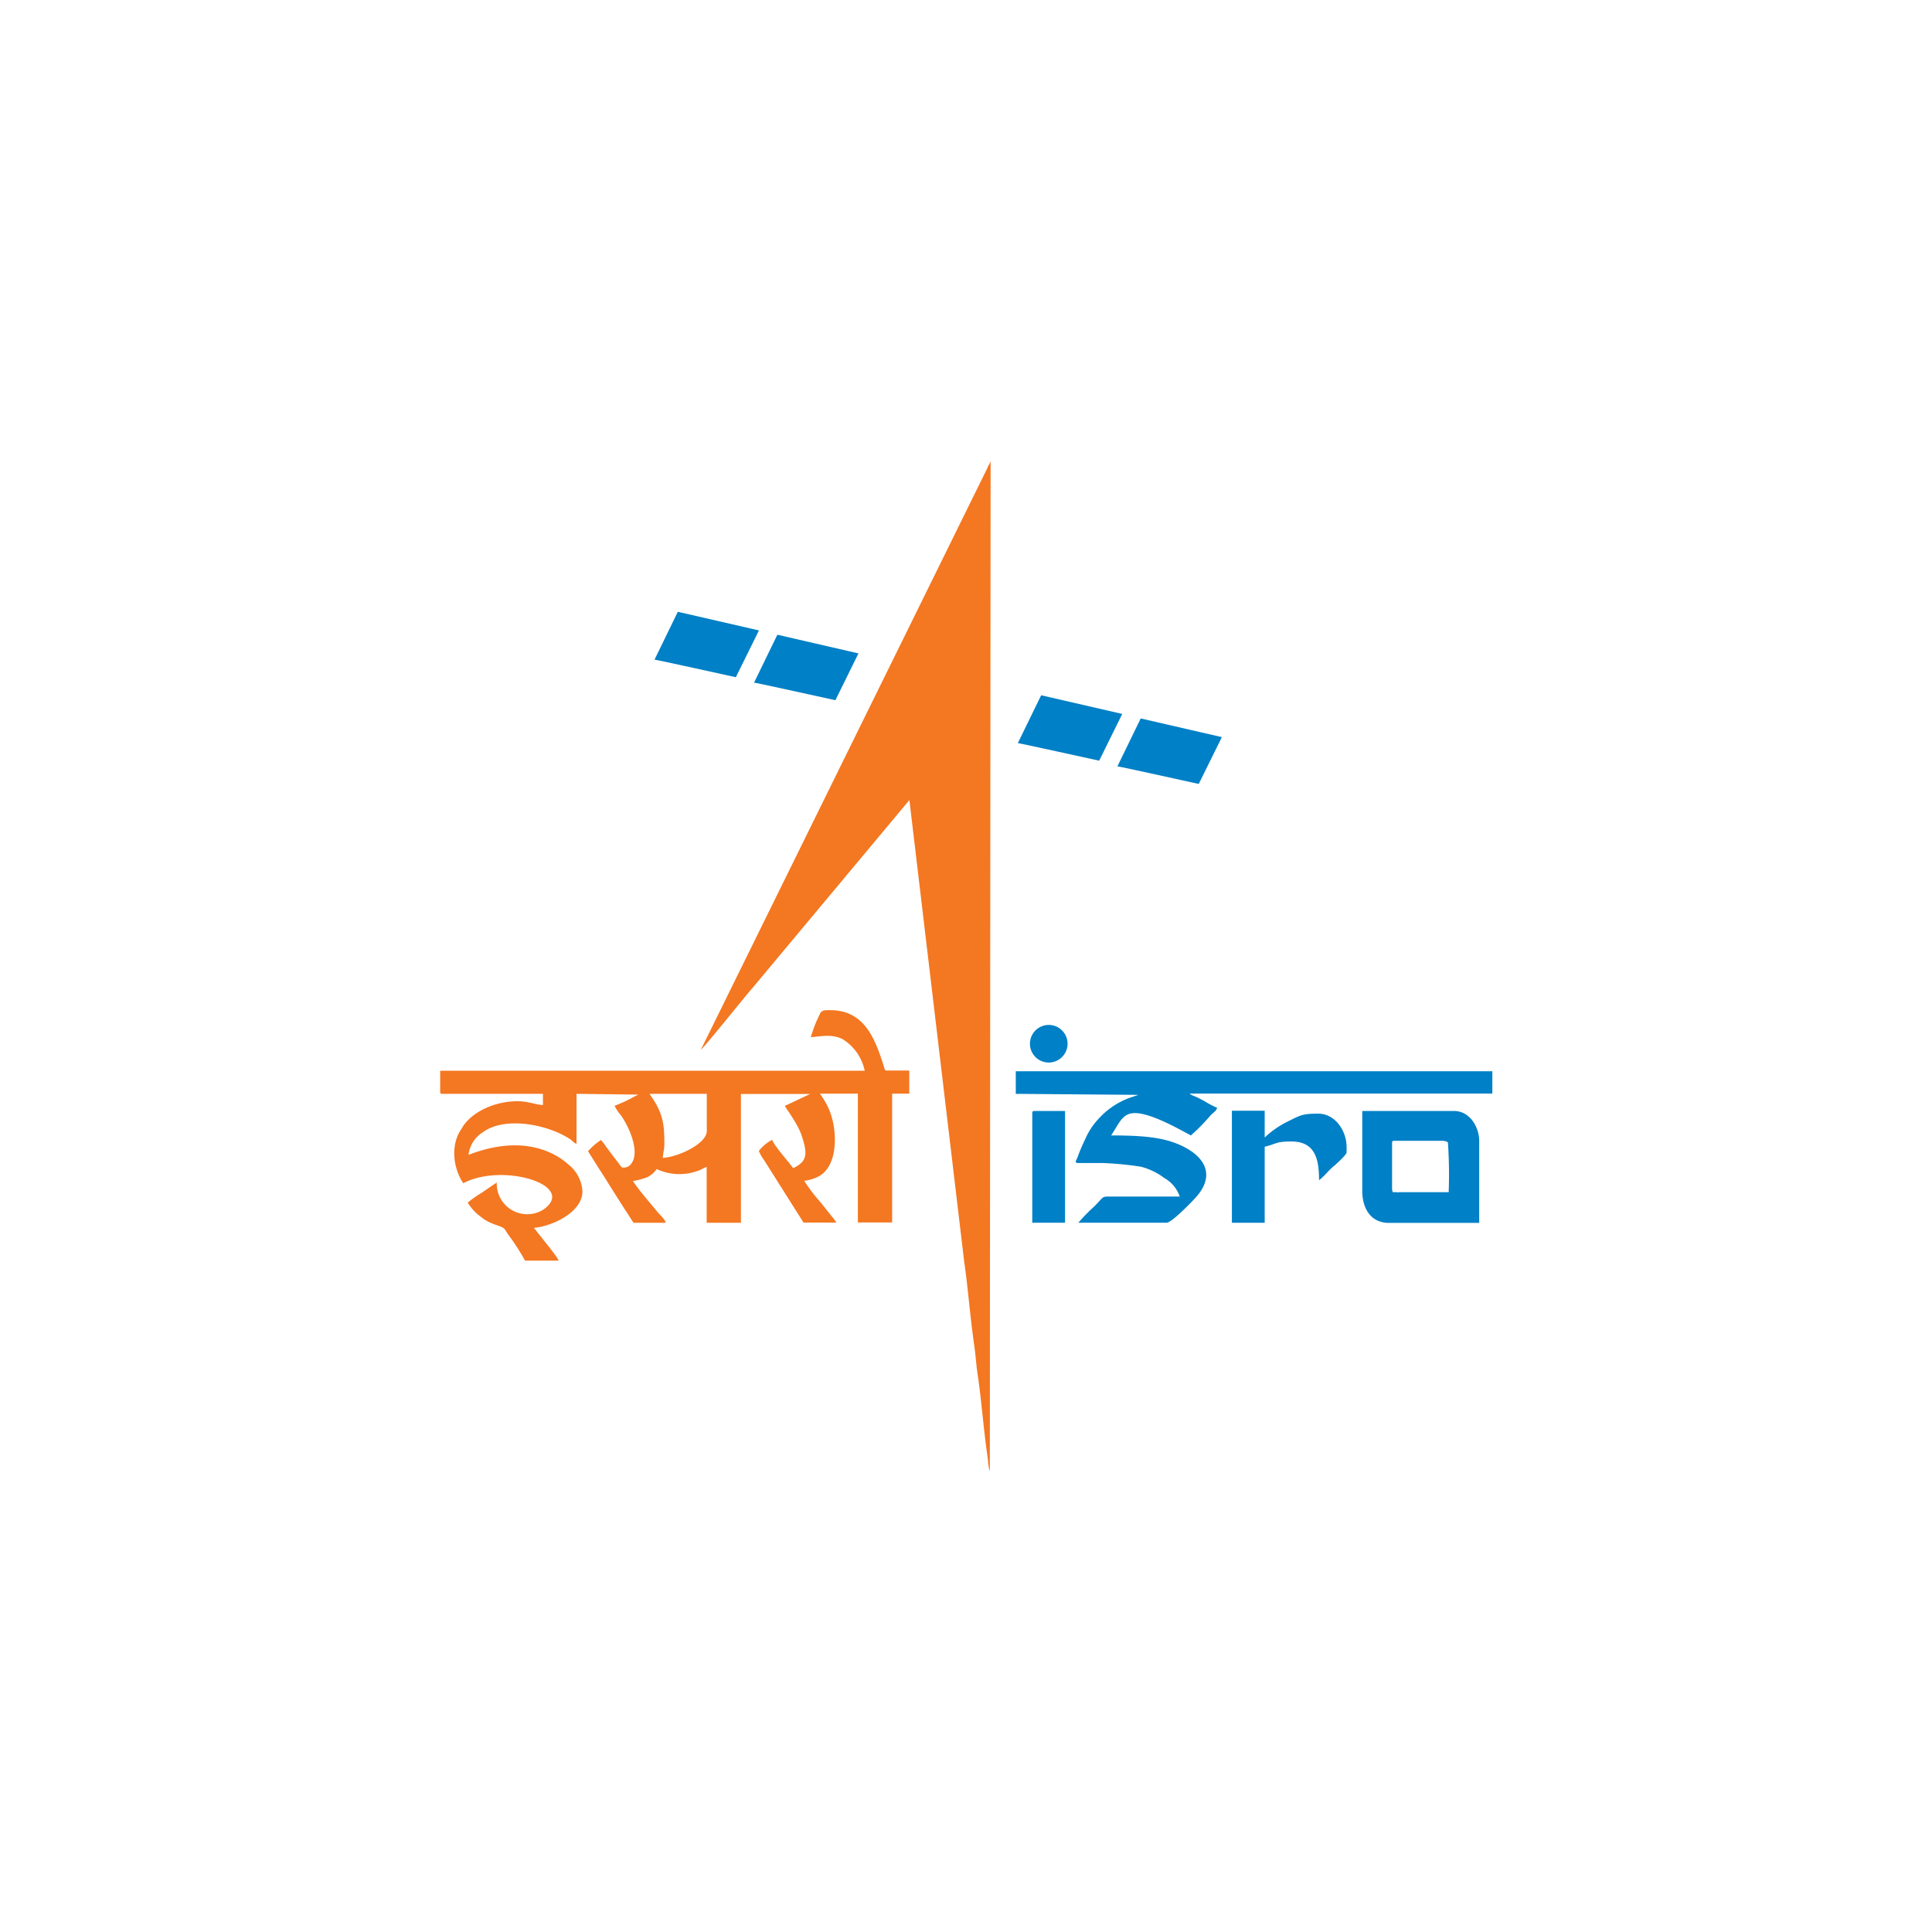 <svg id="Layer_1" data-name="Layer 1"
 xmlns="http://www.w3.org/2000/svg" 
 width="120" height="120"
 viewBox="0 0 280 300"><defs><style>.cls-1{fill:#0080c6;}.cls-1,.cls-2{fill-rule:evenodd;}.cls-2{fill:#f47721;}</style></defs><title>isro logo</title><path class="cls-1" d="M152.85,159.15a2.92,2.92,0,1,1-2.92,2.92,2.92,2.92,0,0,1,2.92-2.92Z"/><path class="cls-2" d="M98.83,163c.6-.45,6.86-8.29,8.06-9.64l24.32-29.13,8.51,71.69c.62,4.29.93,8.68,1.56,13,.15,1.07.24,2.1.36,3.23.05.48.14,1.11.22,1.63.54,3.78.83,7.63,1.34,11.39.09.62.14,1,.22,1.63a6.85,6.85,0,0,0,.2,1.42l.08.15.12-156.8a2.13,2.13,0,0,1-.33.71c-.13.28-.19.43-.33.72L98.83,163Z"/><path class="cls-2" d="M90.85,169.85h8.9v5.78c0,1.93-4.31,4-6.82,4.17,0-.77.23-1.21.23-2.08,0-2.58-.08-4.28-1.48-6.62-.29-.49-.54-.81-.83-1.25Zm25.09-8.8c1.7-.14,3.27-.51,4.9.31a7.55,7.55,0,0,1,3.43,4.9H58.35v3.24c0,.27.08.35.34.35H74.31v1.73c-1,0-2.23-.58-3.94-.58-3.23,0-6.63,1.37-8.34,3.69-.16.22-.29.48-.45.71-1.65,2.47-1.2,6,.35,8.33,6.13-3.24,17.71.3,12.5,4.06a4.73,4.73,0,0,1-7.29-4.17c-.77.51-1.49,1-2.27,1.55a17.07,17.07,0,0,0-2.24,1.57A7.64,7.64,0,0,0,64.74,189c1.55,1.27,3.23,1.28,3.65,1.9.17.24.29.46.46.71a35.53,35.53,0,0,1,2.68,4.14h5.21c-.18-.65-3.38-4.44-3.82-5.09,2.73-.23,7.52-2.37,7.52-5.67a5.75,5.75,0,0,0-2.25-4.23,10.94,10.94,0,0,0-2.59-1.7c-3.89-1.81-8.07-1.4-12-.05-.36.12-.53.23-.85.31A4.81,4.81,0,0,1,65,175.8c3.53-2.57,10.28-1.11,13.58,1.13.35.24.51.56.94.67v-7.75l9.61.12-.7.34a20.21,20.21,0,0,1-3,1.39,6.73,6.73,0,0,0,1,1.5c1.1,1.55,3,5.47,1.64,7.43a1.4,1.4,0,0,1-1.29.67c-.33,0-.36-.19-.52-.4l-2.1-2.77a6.45,6.45,0,0,0-.85-1.11,10.32,10.32,0,0,0-2,1.74l1.74,2.77c.6.9,1.16,1.82,1.75,2.76l2.2,3.47c.17.26.3.43.46.7.33.51.59.93.91,1.41h5c-.16-.61-.85-1.17-1.25-1.65-1.3-1.6-2.69-3.12-3.84-4.83a11.84,11.84,0,0,0,2.2-.58,4,4,0,0,0,1.5-1.28,8.29,8.29,0,0,0,6.89.07,7.24,7.24,0,0,1,.86-.41v8.68h5.32v-20h10.76l-3.93,1.85c.07.29,2,2.72,2.62,4.67.84,2.6,1,3.93-1.35,5-.64-.95-3-3.53-3.24-4.4a6.13,6.13,0,0,0-2.08,1.74,6.87,6.87,0,0,0,.8,1.39l6.14,9.72h5.09a4.19,4.19,0,0,0-.58-.81l-1.9-2.38a25.06,25.06,0,0,1-2.5-3.29,6.76,6.76,0,0,0,2.06-.6,3.89,3.89,0,0,0,1.46-1.2c1.68-2.23,1.45-6.38.48-8.92a12.07,12.07,0,0,0-1.57-2.82h5.9v20h5.32v-20h2.66v-3.59h-3.47c-.38,0-.36-.27-.46-.59-1.31-4.12-2.91-8.78-8.33-8.78-.68,0-1.35-.07-1.61.58a20,20,0,0,0-1.4,3.58Z"/><path class="cls-1" d="M147.63,169.85l19.14.16-1.48.5a12.27,12.27,0,0,0-4.73,3.24,11,11,0,0,0-2.09,3.23,27.16,27.16,0,0,0-1.17,2.77c-.18.43-.44.71-.05.84l3.8,0a49.7,49.7,0,0,1,6.12.58,10.25,10.25,0,0,1,3.59,1.73,5.29,5.29,0,0,1,2.43,2.9h-11c-1.11,0-.81.07-2.28,1.54a28.85,28.85,0,0,0-2.46,2.52h13.76c.9-.17,3.9-3.28,4.54-4,3.39-3.85.81-7-3.76-8.55-2.65-.88-6-1-9.45-1,1.31-2,1.75-3.47,3.7-3.47,2.51,0,6.84,2.49,8.68,3.47a30,30,0,0,0,3.09-3.16c.35-.34.82-.63,1-1.12a15.79,15.79,0,0,1-2.12-1.13l-1.08-.54c-.26-.12-.31-.12-.57-.23L175,170c-.24-.13-.15-.08-.27-.19h47v-3.47h-74v3.47Z"/><path class="cls-1" d="M206.16,184.54v-7.06c0-.26.08-.34.34-.34h7.4a1.83,1.83,0,0,1,.93.23,72.51,72.51,0,0,1,.12,7.75h-7.52c-.44,0-.2.07-.55,0-.12,0-.39,0-.61,0a1.66,1.66,0,0,1-.11-.58Zm-4.63.35c0,2.68,1.25,5,4.16,5h14V177.14c0-2-1.37-4.63-3.93-4.63H201.53v12.38Z"/><path class="cls-1" d="M181.29,189.87h5.09V178.06c1.91-.44,1.63-.81,4.16-.81,3.72,0,4.28,2.83,4.28,6,.67-.45,1.49-1.51,2.19-2.09l.06-.06.19-.15c.39-.34,1.84-1.67,1.84-2v-.81c0-2.63-1.84-5.21-4.39-5.21s-2.75.22-5.17,1.43a14.66,14.66,0,0,0-3.16,2.27v-4.16h-5.09v17.36Z"/><path class="cls-1" d="M150.29,172.86v17h5.09V172.51h-4.74c-.27,0-.35.08-.35.35Z"/><path class="cls-1" d="M91.63,102.44,95.25,95l12.6,2.89-3.59,7.27s-12.66-2.8-12.63-2.73Z"/><path class="cls-1" d="M107.09,106l3.62-7.44,12.59,2.9-3.58,7.27s-12.66-2.8-12.63-2.73Z"/><path class="cls-1" d="M148.05,115.39l3.62-7.43,12.59,2.9-3.58,7.26s-12.66-2.79-12.63-2.73Z"/><path class="cls-1" d="M163.51,119l3.62-7.44,12.6,2.9-3.59,7.27s-12.66-2.8-12.63-2.73Z"/></svg>